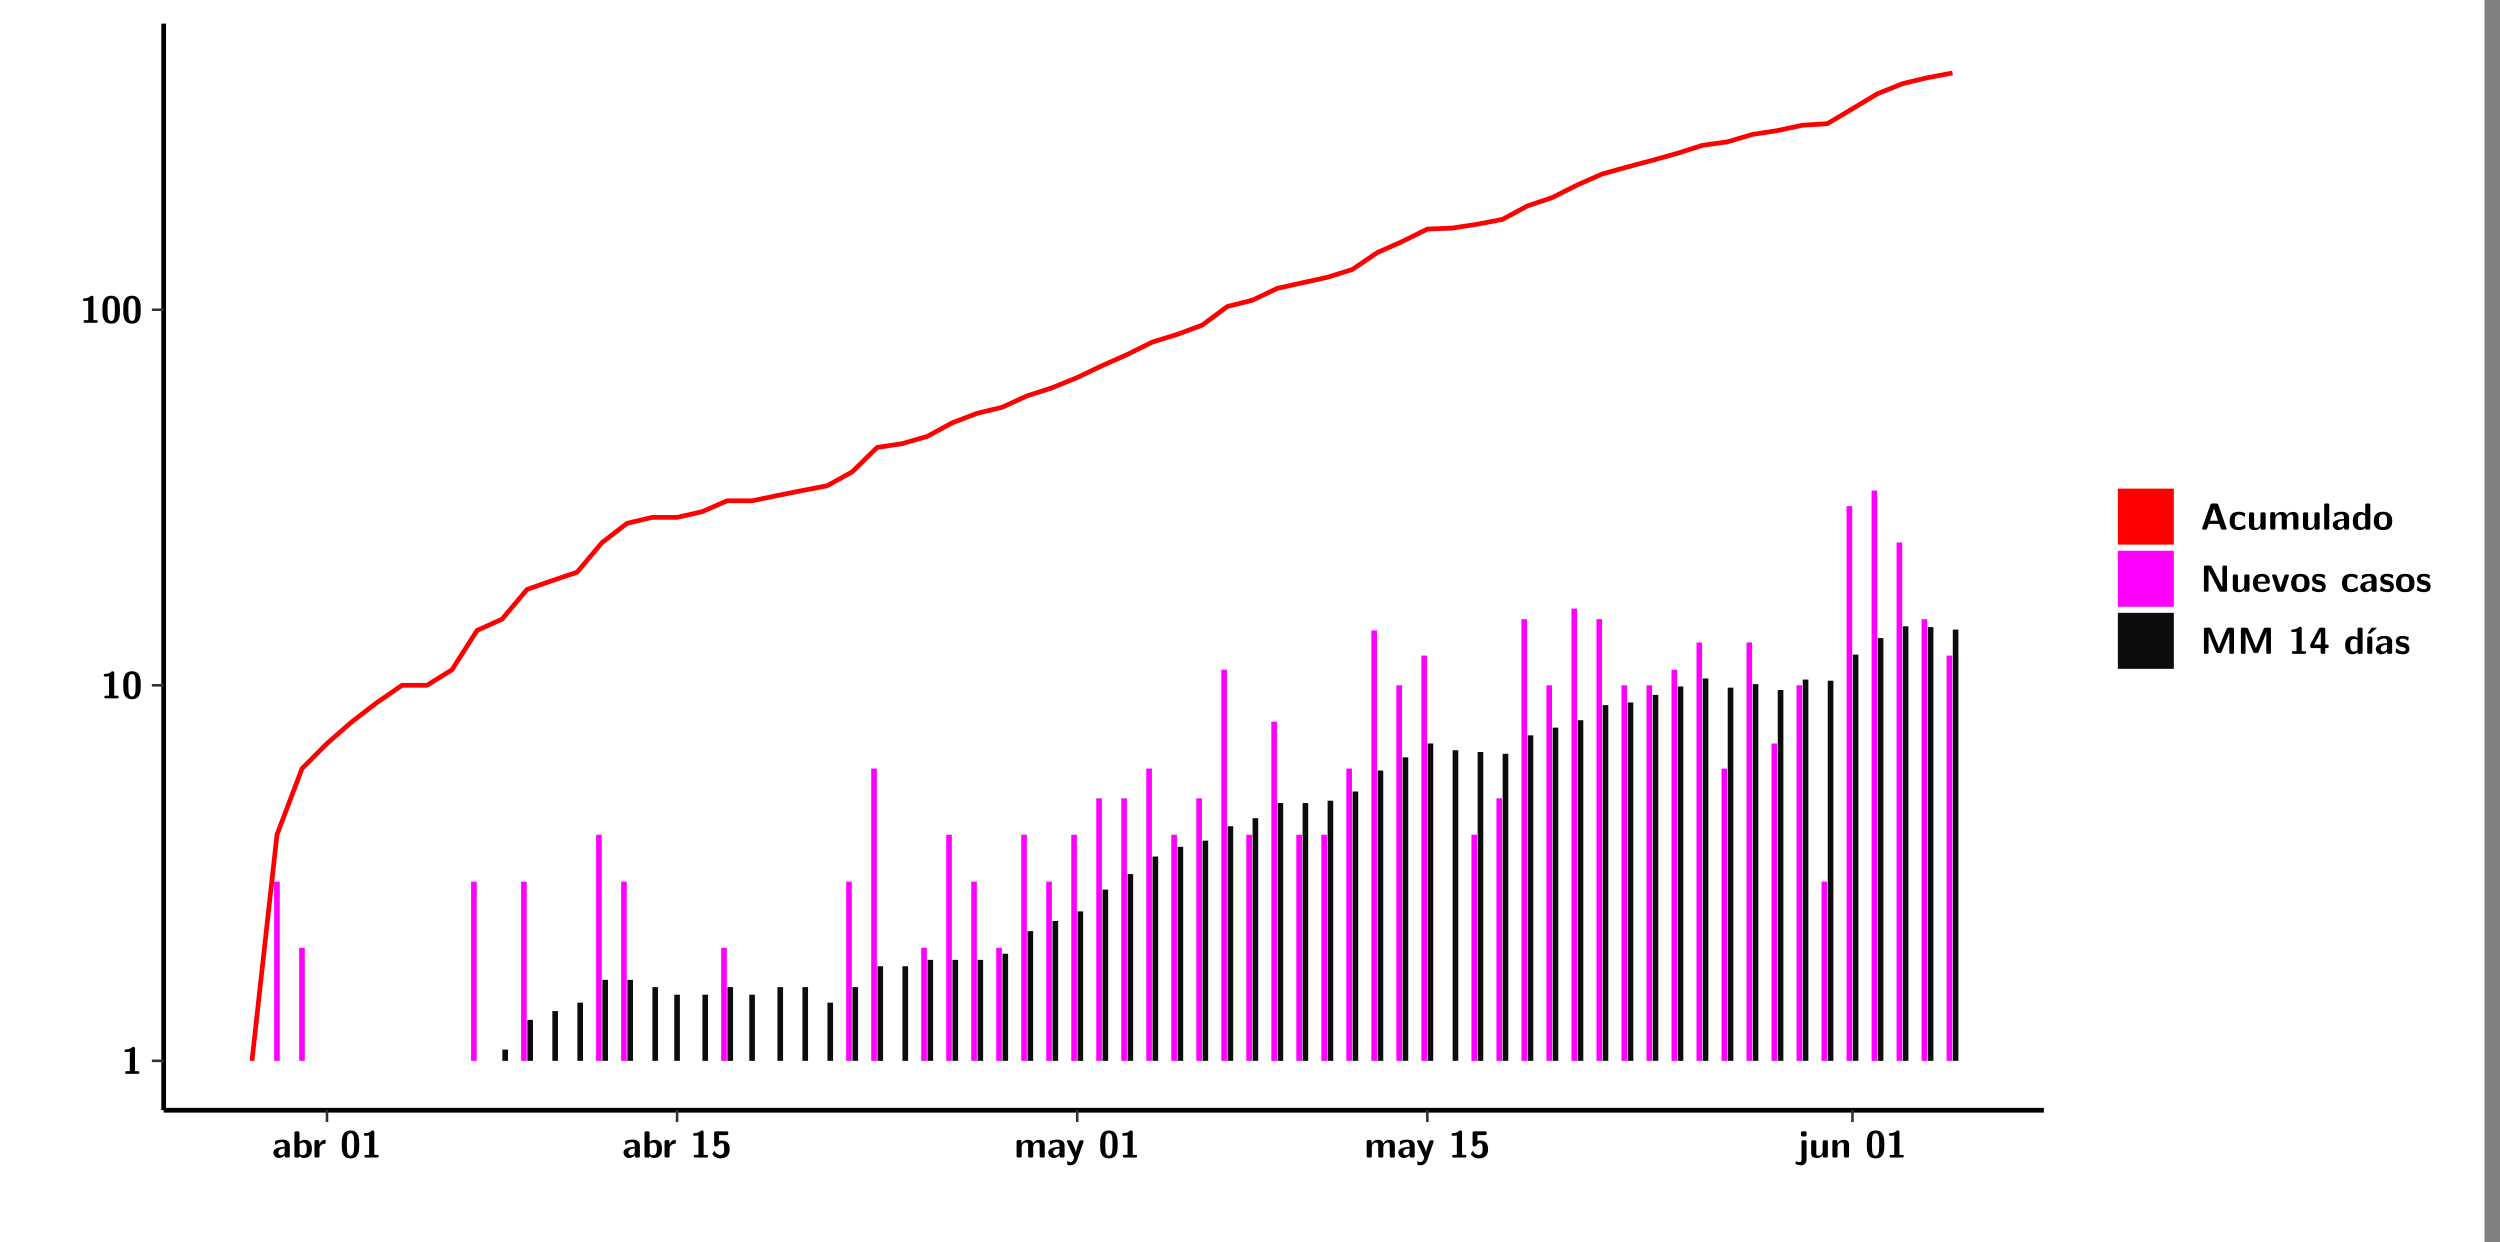 <?xml version="1.0" encoding="UTF-8"?>
<svg xmlns="http://www.w3.org/2000/svg" xmlns:xlink="http://www.w3.org/1999/xlink" width="579.653pt" height="288pt" viewBox="0 0 579.653 288" version="1.1">
<rect x="0" y="0" width="579.653" height="288" fill="#808080" stroke="none"/>
<defs>
<g>
<symbol overflow="visible" id="glyph0-0">
<path style="stroke:none;" d=""/>
</symbol>
<symbol overflow="visible" id="glyph0-1">
<path style="stroke:none;" d="M 3.109 -5.859 C 3.109 -6.016 3.109 -6.281 2.719 -6.281 C 2.547 -6.281 2.516 -6.266 2.406 -6.156 C 2.25 -6.016 1.922 -5.688 1.047 -5.672 C 0.891 -5.672 0.672 -5.609 0.672 -5.359 C 0.672 -5.047 0.969 -5.047 1.094 -5.047 C 1.344 -5.047 1.656 -5.078 1.906 -5.156 L 1.906 -0.625 L 1.234 -0.625 C 1.109 -0.625 0.812 -0.625 0.812 -0.312 C 0.812 0 1.109 0 1.234 0 L 3.719 0 C 3.828 0 4.141 0 4.141 -0.312 C 4.141 -0.625 3.828 -0.625 3.719 -0.625 L 3.109 -0.625 Z M 3.109 -5.859 "/>
</symbol>
<symbol overflow="visible" id="glyph0-2">
<path style="stroke:none;" d="M 4.438 -3 C 4.438 -4.203 4.438 -6.281 2.406 -6.281 C 0.375 -6.281 0.375 -4.219 0.375 -3 C 0.375 -1.812 0.375 0.188 2.406 0.188 C 4.438 0.188 4.438 -1.781 4.438 -3 Z M 2.406 -0.438 C 1.75 -0.438 1.656 -1.25 1.625 -1.484 C 1.562 -1.953 1.562 -2.766 1.562 -3.125 C 1.562 -3.641 1.562 -4.203 1.625 -4.641 C 1.641 -4.875 1.734 -5.641 2.406 -5.641 C 3.047 -5.641 3.156 -4.906 3.188 -4.734 C 3.25 -4.281 3.25 -3.594 3.25 -3.125 C 3.25 -2.625 3.25 -1.953 3.188 -1.469 C 3.156 -1.234 3.062 -0.438 2.406 -0.438 Z M 2.406 -0.438 "/>
</symbol>
<symbol overflow="visible" id="glyph0-3">
<path style="stroke:none;" d="M 4.062 -2.766 C 4.062 -4.156 2.734 -4.156 2.297 -4.156 C 1.891 -4.156 1.453 -4.125 0.859 -3.891 C 0.672 -3.797 0.625 -3.781 0.625 -3.688 C 0.625 -3.625 0.688 -3.109 0.688 -3.047 C 0.703 -2.984 0.75 -2.938 0.812 -2.938 C 0.844 -2.938 0.875 -2.969 0.906 -3 C 1.281 -3.391 1.719 -3.578 2.266 -3.578 C 2.734 -3.578 2.875 -3.297 2.875 -2.781 L 2.875 -2.469 C 2.562 -2.469 0.266 -2.453 0.266 -1.172 C 0.266 -0.547 0.766 0.094 1.531 0.094 C 1.828 0.094 2.484 0.016 2.906 -0.594 L 2.906 -0.422 C 2.906 -0.141 2.969 0 3.328 0 L 3.641 0 C 3.984 0 4.062 -0.109 4.062 -0.422 Z M 2.875 -1.344 C 2.875 -0.531 2.047 -0.531 2.016 -0.531 C 1.641 -0.531 1.406 -0.844 1.406 -1.188 C 1.406 -2.047 2.625 -2.109 2.875 -2.109 Z M 2.875 -1.344 "/>
</symbol>
<symbol overflow="visible" id="glyph0-4">
<path style="stroke:none;" d="M 1.703 -5.656 C 1.703 -5.938 1.641 -6.078 1.281 -6.078 L 0.953 -6.078 C 0.641 -6.078 0.531 -5.984 0.531 -5.656 L 0.531 -0.422 C 0.531 -0.109 0.625 0 0.953 0 L 1.312 0 C 1.453 0 1.719 0 1.734 -0.344 C 2.125 0.094 2.578 0.094 2.719 0.094 C 4.578 0.094 4.578 -1.594 4.578 -2.031 C 4.578 -2.453 4.578 -4.109 2.938 -4.109 C 2.219 -4.109 1.781 -3.703 1.703 -3.625 Z M 1.734 -3.172 C 1.844 -3.281 2.109 -3.484 2.5 -3.484 C 3.391 -3.484 3.391 -2.672 3.391 -2.016 C 3.391 -1.375 3.391 -0.531 2.406 -0.531 C 2.047 -0.531 1.828 -0.75 1.734 -0.875 Z M 1.734 -3.172 "/>
</symbol>
<symbol overflow="visible" id="glyph0-5">
<path style="stroke:none;" d="M 1.703 -2.016 C 1.703 -2.844 2.391 -3.188 2.938 -3.219 C 3.109 -3.234 3.125 -3.234 3.125 -3.469 L 3.125 -3.875 C 3.125 -4.047 3.125 -4.109 2.969 -4.109 C 2.719 -4.109 2.078 -4.031 1.672 -3.078 L 1.656 -3.078 L 1.656 -3.641 C 1.656 -3.922 1.594 -4.062 1.234 -4.062 L 0.953 -4.062 C 0.641 -4.062 0.531 -3.969 0.531 -3.641 L 0.531 -0.422 C 0.531 -0.109 0.625 0 0.953 0 L 1.281 0 C 1.609 0 1.703 -0.109 1.703 -0.422 Z M 1.703 -2.016 "/>
</symbol>
<symbol overflow="visible" id="glyph0-6">
<path style="stroke:none;" d="M 1.859 -5.203 L 3.578 -5.203 C 4 -5.203 4 -5.406 4 -5.641 C 4 -5.875 4 -6.078 3.578 -6.078 L 1.141 -6.078 C 0.875 -6.078 0.734 -6.031 0.734 -5.688 L 0.734 -3 C 0.734 -2.609 0.922 -2.594 1.172 -2.594 C 1.391 -2.594 1.469 -2.594 1.594 -2.812 C 1.812 -3.141 2.109 -3.328 2.469 -3.328 C 3.047 -3.328 3.047 -2.656 3.047 -1.969 C 3.047 -1.297 3.047 -0.625 2.125 -0.625 C 1.844 -0.625 1.25 -0.703 0.906 -1.406 C 0.875 -1.453 0.844 -1.5 0.781 -1.5 C 0.719 -1.5 0.703 -1.469 0.656 -1.391 C 0.531 -1.188 0.328 -0.891 0.328 -0.828 C 0.328 -0.75 0.891 0.188 2.141 0.188 C 3.562 0.188 4.328 -0.516 4.328 -1.938 C 4.328 -3.094 3.844 -3.953 2.5 -3.953 C 2.281 -3.953 2.078 -3.922 1.859 -3.844 Z M 1.859 -5.203 "/>
</symbol>
<symbol overflow="visible" id="glyph0-7">
<path style="stroke:none;" d="M 7.062 -2.844 C 7.062 -3.75 6.672 -4.109 5.781 -4.109 C 5.156 -4.109 4.688 -3.828 4.359 -3.25 C 4.219 -4.078 3.484 -4.109 3.109 -4.109 C 2.938 -4.109 2.578 -4.109 2.188 -3.828 C 1.906 -3.625 1.734 -3.344 1.672 -3.203 L 1.672 -3.641 C 1.672 -3.922 1.609 -4.062 1.25 -4.062 L 0.953 -4.062 C 0.625 -4.062 0.531 -3.969 0.531 -3.641 L 0.531 -0.422 C 0.531 -0.109 0.625 0 0.953 0 L 1.297 0 C 1.625 0 1.719 -0.109 1.719 -0.422 L 1.719 -2.359 C 1.719 -3.141 2.25 -3.484 2.688 -3.484 C 3.109 -3.484 3.203 -3.297 3.203 -2.828 L 3.203 -0.422 C 3.203 -0.109 3.297 0 3.625 0 L 3.969 0 C 4.297 0 4.391 -0.109 4.391 -0.422 L 4.391 -2.359 C 4.391 -3.141 4.922 -3.484 5.359 -3.484 C 5.781 -3.484 5.875 -3.297 5.875 -2.828 L 5.875 -0.422 C 5.875 -0.109 5.969 0 6.297 0 L 6.641 0 C 6.984 0 7.062 -0.109 7.062 -0.422 Z M 7.062 -2.844 "/>
</symbol>
<symbol overflow="visible" id="glyph0-8">
<path style="stroke:none;" d="M 4.109 -3.609 C 4.141 -3.719 4.141 -3.734 4.141 -3.781 C 4.141 -4.016 3.906 -4.016 3.797 -4.016 L 3.609 -4.016 C 3.469 -4.016 3.266 -4.016 3.141 -3.812 C 3.109 -3.766 2.406 -1.828 2.359 -1.25 L 2.344 -1.25 C 2.312 -1.672 1.953 -2.484 1.562 -3.328 C 1.328 -3.891 1.266 -4.016 0.828 -4.016 L 0.594 -4.016 C 0.469 -4.016 0.25 -4.016 0.25 -3.781 C 0.25 -3.75 0.281 -3.688 0.297 -3.641 L 1.953 0 C 1.891 0.188 1.859 0.281 1.828 0.375 C 1.734 0.656 1.578 1.047 1.109 1.047 C 0.812 1.047 0.609 0.922 0.516 0.875 C 0.469 0.844 0.453 0.828 0.422 0.828 C 0.391 0.828 0.312 0.859 0.312 0.969 C 0.312 1.031 0.375 1.641 0.391 1.672 C 0.469 1.781 0.953 1.797 1.094 1.797 C 2.172 1.797 2.609 0.766 2.672 0.547 Z M 4.109 -3.609 "/>
</symbol>
<symbol overflow="visible" id="glyph0-9">
<path style="stroke:none;" d="M 1.969 -5.672 C 1.969 -5.953 1.906 -6.094 1.547 -6.094 L 1.094 -6.094 C 0.766 -6.094 0.672 -5.984 0.672 -5.672 L 0.672 -5.312 C 0.672 -5.031 0.734 -4.891 1.094 -4.891 L 1.547 -4.891 C 1.875 -4.891 1.969 -5 1.969 -5.312 Z M 0.797 0.484 C 0.797 0.703 0.797 1.062 0.25 1.062 C 0.156 1.062 -0.094 1.031 -0.266 0.922 C -0.359 0.875 -0.375 0.875 -0.406 0.875 C -0.484 0.875 -0.5 0.922 -0.547 1.094 C -0.609 1.281 -0.625 1.359 -0.625 1.391 C -0.625 1.547 0.109 1.797 0.656 1.797 C 1.625 1.797 1.969 1.141 1.969 0.281 L 1.969 -3.594 C 1.969 -3.875 1.906 -4.016 1.547 -4.016 L 1.219 -4.016 C 0.891 -4.016 0.797 -3.906 0.797 -3.594 Z M 0.797 0.484 "/>
</symbol>
<symbol overflow="visible" id="glyph0-10">
<path style="stroke:none;" d="M 4.391 -3.594 C 4.391 -3.875 4.328 -4.016 3.969 -4.016 L 3.609 -4.016 C 3.281 -4.016 3.188 -3.906 3.188 -3.594 L 3.188 -1.516 C 3.188 -0.938 2.891 -0.438 2.266 -0.438 C 1.766 -0.438 1.719 -0.562 1.719 -1.031 L 1.719 -3.594 C 1.719 -3.875 1.656 -4.016 1.297 -4.016 L 0.953 -4.016 C 0.625 -4.016 0.531 -3.922 0.531 -3.594 L 0.531 -1.109 C 0.531 -0.172 1.031 0.094 1.953 0.094 C 2.188 0.094 2.812 0.094 3.219 -0.656 L 3.219 -0.422 C 3.219 -0.141 3.281 0 3.641 0 L 3.969 0 C 4.297 0 4.391 -0.109 4.391 -0.422 Z M 4.391 -3.594 "/>
</symbol>
<symbol overflow="visible" id="glyph0-11">
<path style="stroke:none;" d="M 4.391 -2.844 C 4.391 -3.75 4 -4.109 3.109 -4.109 C 2.188 -4.109 1.781 -3.438 1.672 -3.203 L 1.672 -3.641 C 1.672 -3.922 1.609 -4.062 1.25 -4.062 L 0.953 -4.062 C 0.625 -4.062 0.531 -3.969 0.531 -3.641 L 0.531 -0.422 C 0.531 -0.109 0.625 0 0.953 0 L 1.297 0 C 1.625 0 1.719 -0.109 1.719 -0.422 L 1.719 -2.359 C 1.719 -3.125 2.219 -3.484 2.688 -3.484 C 3.109 -3.484 3.188 -3.281 3.188 -2.828 L 3.188 -0.422 C 3.188 -0.141 3.25 0 3.609 0 L 3.969 0 C 4.297 0 4.391 -0.109 4.391 -0.422 Z M 4.391 -2.844 "/>
</symbol>
<symbol overflow="visible" id="glyph0-12">
<path style="stroke:none;" d="M 4.156 -5.703 C 4.031 -6.078 3.766 -6.078 3.594 -6.078 L 2.828 -6.078 C 2.641 -6.078 2.391 -6.078 2.266 -5.703 L 0.406 -0.406 C 0.375 -0.297 0.375 -0.281 0.375 -0.234 C 0.375 0 0.594 0 0.703 0 L 1.031 0 C 1.188 0 1.453 0 1.578 -0.344 L 1.922 -1.328 L 4.344 -1.328 L 4.641 -0.484 C 4.75 -0.172 4.812 0 5.234 0 L 5.703 0 C 5.828 0 6.047 0 6.047 -0.234 C 6.047 -0.281 6.047 -0.297 6 -0.406 Z M 2.812 -3.938 C 2.938 -4.328 3.062 -4.656 3.125 -4.969 L 3.141 -4.969 C 3.188 -4.766 3.188 -4.75 3.25 -4.547 L 4.078 -2.078 L 2.188 -2.078 Z M 2.812 -3.938 "/>
</symbol>
<symbol overflow="visible" id="glyph0-13">
<path style="stroke:none;" d="M 4 -0.438 C 4 -0.531 3.969 -0.938 3.953 -1.047 C 3.953 -1.078 3.938 -1.172 3.844 -1.172 C 3.812 -1.172 3.797 -1.172 3.703 -1.078 C 3.562 -0.953 3.141 -0.594 2.422 -0.594 C 1.516 -0.594 1.516 -1.469 1.516 -2.031 C 1.516 -2.75 1.562 -3.484 2.453 -3.484 C 3.031 -3.484 3.266 -3.344 3.578 -3.078 C 3.688 -2.984 3.703 -2.984 3.734 -2.984 C 3.828 -2.984 3.844 -3.062 3.844 -3.094 C 3.859 -3.172 3.953 -3.656 3.953 -3.703 C 3.953 -3.781 3.891 -3.812 3.75 -3.891 C 3.328 -4.078 3.062 -4.156 2.453 -4.156 C 1.141 -4.156 0.328 -3.547 0.328 -2.016 C 0.328 -0.562 1.078 0.094 2.406 0.094 C 2.641 0.094 3.172 0.094 3.75 -0.203 C 4 -0.344 4 -0.344 4 -0.438 Z M 4 -0.438 "/>
</symbol>
<symbol overflow="visible" id="glyph0-14">
<path style="stroke:none;" d="M 1.703 -5.656 C 1.703 -5.938 1.641 -6.078 1.281 -6.078 L 0.953 -6.078 C 0.641 -6.078 0.531 -5.984 0.531 -5.656 L 0.531 -0.422 C 0.531 -0.109 0.625 0 0.953 0 L 1.281 0 C 1.609 0 1.703 -0.109 1.703 -0.422 Z M 1.703 -5.656 "/>
</symbol>
<symbol overflow="visible" id="glyph0-15">
<path style="stroke:none;" d="M 4.375 -5.656 C 4.375 -5.938 4.312 -6.078 3.953 -6.078 L 3.625 -6.078 C 3.297 -6.078 3.203 -5.969 3.203 -5.656 L 3.203 -3.672 C 2.812 -4.047 2.375 -4.109 2.109 -4.109 C 0.328 -4.109 0.328 -2.422 0.328 -2 C 0.328 -1.594 0.328 0.094 2.062 0.094 C 2.422 0.094 2.812 -0.016 3.188 -0.406 C 3.188 -0.094 3.297 0 3.609 0 L 3.953 0 C 4.281 0 4.375 -0.109 4.375 -0.422 Z M 3.188 -1.094 C 3.188 -0.953 3.188 -0.875 2.922 -0.688 C 2.703 -0.547 2.5 -0.531 2.406 -0.531 C 1.516 -0.531 1.516 -1.344 1.516 -2 C 1.516 -2.656 1.516 -3.484 2.5 -3.484 C 2.75 -3.484 2.984 -3.391 3.188 -3.203 Z M 3.188 -1.094 "/>
</symbol>
<symbol overflow="visible" id="glyph0-16">
<path style="stroke:none;" d="M 4.547 -1.969 C 4.547 -3.406 3.844 -4.156 2.406 -4.156 C 0.953 -4.156 0.266 -3.391 0.266 -1.969 C 0.266 -0.547 1.031 0.094 2.406 0.094 C 3.781 0.094 4.547 -0.531 4.547 -1.969 Z M 2.406 -0.594 C 1.469 -0.594 1.469 -1.375 1.469 -2.078 C 1.469 -2.75 1.469 -3.531 2.406 -3.531 C 3.344 -3.531 3.344 -2.766 3.344 -2.078 C 3.344 -1.391 3.344 -0.594 2.406 -0.594 Z M 2.406 -0.594 "/>
</symbol>
<symbol overflow="visible" id="glyph0-17">
<path style="stroke:none;" d="M 2.656 -5.734 C 2.469 -6.078 2.203 -6.078 2.031 -6.078 L 1.219 -6.078 C 0.906 -6.078 0.797 -5.984 0.797 -5.656 L 0.797 -0.422 C 0.797 -0.109 0.891 0 1.219 0 L 1.453 0 C 1.781 0 1.875 -0.109 1.875 -0.422 L 1.875 -5.016 L 1.891 -5.016 L 4.297 -0.344 C 4.484 0 4.75 0 4.922 0 L 5.734 0 C 6.062 0 6.156 -0.109 6.156 -0.422 L 6.156 -5.656 C 6.156 -5.938 6.094 -6.078 5.734 -6.078 L 5.5 -6.078 C 5.156 -6.078 5.078 -5.969 5.078 -5.656 L 5.078 -1.062 L 5.062 -1.062 Z M 2.656 -5.734 "/>
</symbol>
<symbol overflow="visible" id="glyph0-18">
<path style="stroke:none;" d="M 3.781 -1.875 C 3.984 -1.875 4.203 -1.891 4.203 -2.281 C 4.203 -3.406 3.672 -4.156 2.359 -4.156 C 0.969 -4.156 0.266 -3.375 0.266 -2.047 C 0.266 -0.609 1.109 0.094 2.484 0.094 C 2.812 0.094 3.312 0.047 3.891 -0.234 C 4.078 -0.328 4.141 -0.359 4.141 -0.469 C 4.141 -0.531 4.125 -0.781 4.109 -0.844 C 4.078 -1.125 4.062 -1.125 3.984 -1.125 C 3.953 -1.125 3.938 -1.125 3.844 -1.047 C 3.328 -0.594 2.797 -0.531 2.516 -0.531 C 1.531 -0.531 1.422 -1.312 1.391 -1.875 Z M 1.406 -2.344 C 1.422 -2.875 1.609 -3.531 2.359 -3.531 C 3.062 -3.531 3.203 -3.031 3.219 -2.344 Z M 1.406 -2.344 "/>
</symbol>
<symbol overflow="visible" id="glyph0-19">
<path style="stroke:none;" d="M 4.109 -3.609 C 4.141 -3.719 4.141 -3.75 4.141 -3.766 C 4.141 -4.016 3.922 -4.016 3.797 -4.016 L 3.609 -4.016 C 3.25 -4.016 3.141 -3.891 3.062 -3.641 L 2.203 -0.984 L 1.328 -3.641 C 1.266 -3.828 1.203 -4.016 0.781 -4.016 L 0.578 -4.016 C 0.453 -4.016 0.234 -4.016 0.234 -3.766 C 0.234 -3.75 0.234 -3.719 0.266 -3.609 L 1.312 -0.375 C 1.438 0 1.703 0 1.859 0 L 2.5 0 C 2.672 0 2.938 0 3.062 -0.375 Z M 4.109 -3.609 "/>
</symbol>
<symbol overflow="visible" id="glyph0-20">
<path style="stroke:none;" d="M 3.469 -1.234 C 3.469 -1.734 3.203 -2.031 3.047 -2.172 C 2.703 -2.484 2.391 -2.547 2.031 -2.609 C 1.547 -2.703 1.188 -2.766 1.188 -3.109 C 1.188 -3.469 1.484 -3.547 1.828 -3.547 C 2.406 -3.547 2.719 -3.328 2.953 -3.125 C 3.047 -3.047 3.062 -3.047 3.094 -3.047 C 3.188 -3.047 3.203 -3.125 3.203 -3.156 C 3.219 -3.219 3.312 -3.719 3.312 -3.766 C 3.312 -3.906 2.844 -4.031 2.75 -4.062 C 2.406 -4.156 2.125 -4.156 1.891 -4.156 C 1.5 -4.156 0.328 -4.156 0.328 -2.906 C 0.328 -2.484 0.516 -2.219 0.75 -2 C 1.062 -1.734 1.406 -1.672 1.906 -1.562 C 2.156 -1.531 2.609 -1.453 2.609 -1.062 C 2.609 -0.656 2.266 -0.594 1.922 -0.594 C 1.531 -0.594 1.047 -0.703 0.625 -1.188 C 0.594 -1.234 0.562 -1.266 0.516 -1.266 C 0.422 -1.266 0.406 -1.188 0.391 -1.125 C 0.375 -1.016 0.266 -0.516 0.266 -0.422 C 0.266 -0.266 0.922 -0.062 0.922 -0.047 C 1.406 0.094 1.766 0.094 1.922 0.094 C 2.359 0.094 3.469 0.062 3.469 -1.234 Z M 3.469 -1.234 "/>
</symbol>
<symbol overflow="visible" id="glyph0-21">
<path style="stroke:none;" d="M 4.859 -2.859 C 4.688 -2.422 4.359 -1.609 4.281 -1.312 C 4.203 -1.625 3.844 -2.484 3.656 -2.953 L 2.531 -5.719 C 2.391 -6.078 2.109 -6.078 1.953 -6.078 L 1.219 -6.078 C 0.906 -6.078 0.797 -5.984 0.797 -5.656 L 0.797 -0.422 C 0.797 -0.109 0.891 0 1.219 0 L 1.453 0 C 1.781 0 1.875 -0.109 1.875 -0.422 L 1.875 -4.953 L 1.891 -4.953 C 1.984 -4.562 2.375 -3.578 2.578 -3.062 L 3.609 -0.562 C 3.766 -0.188 3.969 -0.188 4.266 -0.188 C 4.562 -0.188 4.781 -0.188 4.938 -0.562 L 6.062 -3.328 C 6.141 -3.531 6.625 -4.719 6.672 -4.953 L 6.688 -4.953 L 6.688 -0.422 C 6.688 -0.141 6.75 0 7.109 0 L 7.344 0 C 7.672 0 7.766 -0.109 7.766 -0.422 L 7.766 -5.656 C 7.766 -5.938 7.703 -6.078 7.344 -6.078 L 6.609 -6.078 C 6.391 -6.078 6.172 -6.062 6.016 -5.703 Z M 4.859 -2.859 "/>
</symbol>
<symbol overflow="visible" id="glyph0-22">
<path style="stroke:none;" d="M 0.344 -2.297 C 0.266 -2.172 0.266 -2.141 0.266 -1.984 L 0.266 -1.766 C 0.266 -1.484 0.328 -1.344 0.688 -1.344 L 2.672 -1.344 L 2.672 -0.422 C 2.672 -0.141 2.719 0 3.078 0 L 3.328 0 C 3.656 0 3.75 -0.109 3.75 -0.422 L 3.75 -1.344 L 4.125 -1.344 C 4.391 -1.344 4.547 -1.406 4.547 -1.75 C 4.547 -2.078 4.422 -2.172 4.125 -2.172 L 3.75 -2.172 L 3.75 -5.656 C 3.75 -5.984 3.656 -6.078 3.328 -6.078 L 2.688 -6.078 C 2.531 -6.078 2.391 -6.078 2.281 -5.875 Z M 1.188 -2.172 C 2.578 -4.75 2.672 -5.016 2.703 -5.156 L 2.719 -5.156 L 2.719 -2.172 Z M 1.188 -2.172 "/>
</symbol>
<symbol overflow="visible" id="glyph0-23">
<path style="stroke:none;" d="M 3.906 -5.844 C 3.953 -5.875 4 -5.922 4 -5.969 C 4 -6.078 3.906 -6.078 3.766 -6.078 L 3.047 -6.078 C 2.875 -6.078 2.859 -6.078 2.781 -5.984 L 2.031 -4.953 C 1.953 -4.859 1.953 -4.844 1.953 -4.828 C 1.953 -4.703 2.047 -4.703 2.188 -4.703 L 2.516 -4.703 Z M 3.906 -5.844 "/>
</symbol>
<symbol overflow="visible" id="glyph0-24">
<path style="stroke:none;" d="M 1.703 -3.594 C 1.703 -3.875 1.641 -4.016 1.281 -4.016 L 0.953 -4.016 C 0.641 -4.016 0.531 -3.922 0.531 -3.594 L 0.531 -0.422 C 0.531 -0.109 0.625 0 0.953 0 L 1.281 0 C 1.609 0 1.703 -0.109 1.703 -0.422 Z M 1.703 -3.594 "/>
</symbol>
</g>
<clipPath id="clip1">
  <path d="M 0 0 L 576.008 0 L 576.008 288 L 0 288 Z M 0 0 "/>
</clipPath>
<clipPath id="clip2">
  <path d="M 37.949 5.477 L 473.898 5.477 L 473.898 257.414 L 37.949 257.414 Z M 37.949 5.477 "/>
</clipPath>
</defs>
<g id="surface1">
<g clip-path="url(#clip1)" clip-rule="nonzero">
<path style="fill-rule:nonzero;fill:rgb(100%,100%,100%);fill-opacity:1;stroke-width:0.598;stroke-linecap:round;stroke-linejoin:round;stroke:rgb(100%,100%,100%);stroke-opacity:1;stroke-miterlimit:10;" d="M 0 0 L 0 288.004 L 576.008 288.004 L 576.008 0 Z M 0 0 " transform="matrix(1,0,0,-1,0,288)"/>
</g>
<g clip-path="url(#clip2)" clip-rule="nonzero">
<path style=" stroke:none;fill-rule:nonzero;fill:rgb(100%,100%,100%);fill-opacity:1;" d="M 37.949 257.414 L 37.949 5.477 L 473.898 5.477 L 473.898 257.414 Z M 37.949 257.414 "/>
</g>
<path style=" stroke:none;fill-rule:nonzero;fill:rgb(100%,0%,100%);fill-opacity:1;" d="M 63.562 245.969 L 63.562 204.422 L 64.867 204.422 L 64.867 245.969 Z M 63.562 245.969 "/>
<path style=" stroke:none;fill-rule:nonzero;fill:rgb(100%,0%,100%);fill-opacity:1;" d="M 69.359 245.969 L 69.359 219.754 L 70.664 219.754 L 70.664 245.969 Z M 69.359 245.969 "/>
<path style=" stroke:none;fill-rule:nonzero;fill:rgb(100%,0%,100%);fill-opacity:1;" d="M 109.223 245.969 L 109.223 204.422 L 110.527 204.422 L 110.527 245.969 Z M 109.223 245.969 "/>
<path style=" stroke:none;fill-rule:nonzero;fill:rgb(4.999%,4.999%,4.999%);fill-opacity:1;" d="M 116.477 245.969 L 116.477 243.355 L 117.781 243.355 L 117.781 245.969 Z M 116.477 245.969 "/>
<path style=" stroke:none;fill-rule:nonzero;fill:rgb(100%,0%,100%);fill-opacity:1;" d="M 120.82 245.969 L 120.82 204.422 L 122.125 204.422 L 122.125 245.969 Z M 120.82 245.969 "/>
<path style=" stroke:none;fill-rule:nonzero;fill:rgb(4.999%,4.999%,4.999%);fill-opacity:1;" d="M 122.273 245.969 L 122.273 236.461 L 123.578 236.461 L 123.578 245.969 Z M 122.273 245.969 "/>
<path style=" stroke:none;fill-rule:nonzero;fill:rgb(4.999%,4.999%,4.999%);fill-opacity:1;" d="M 128.07 245.969 L 128.07 234.422 L 129.375 234.422 L 129.375 245.969 Z M 128.07 245.969 "/>
<path style=" stroke:none;fill-rule:nonzero;fill:rgb(4.999%,4.999%,4.999%);fill-opacity:1;" d="M 133.871 245.969 L 133.871 232.477 L 135.176 232.477 L 135.176 245.969 Z M 133.871 245.969 "/>
<path style=" stroke:none;fill-rule:nonzero;fill:rgb(100%,0%,100%);fill-opacity:1;" d="M 138.215 245.969 L 138.215 193.543 L 139.52 193.543 L 139.52 245.969 Z M 138.215 245.969 "/>
<path style=" stroke:none;fill-rule:nonzero;fill:rgb(4.999%,4.999%,4.999%);fill-opacity:1;" d="M 139.668 245.969 L 139.668 227.188 L 140.973 227.188 L 140.973 245.969 Z M 139.668 245.969 "/>
<path style=" stroke:none;fill-rule:nonzero;fill:rgb(100%,0%,100%);fill-opacity:1;" d="M 144.012 245.969 L 144.012 204.422 L 145.316 204.422 L 145.316 245.969 Z M 144.012 245.969 "/>
<path style=" stroke:none;fill-rule:nonzero;fill:rgb(4.999%,4.999%,4.999%);fill-opacity:1;" d="M 145.465 245.969 L 145.465 227.188 L 146.773 227.188 L 146.773 245.969 Z M 145.465 245.969 "/>
<path style=" stroke:none;fill-rule:nonzero;fill:rgb(4.999%,4.999%,4.999%);fill-opacity:1;" d="M 151.266 245.969 L 151.266 228.871 L 152.57 228.871 L 152.57 245.969 Z M 151.266 245.969 "/>
<path style=" stroke:none;fill-rule:nonzero;fill:rgb(4.999%,4.999%,4.999%);fill-opacity:1;" d="M 156.336 245.969 L 156.336 230.633 L 157.641 230.633 L 157.641 245.969 Z M 156.336 245.969 "/>
<path style=" stroke:none;fill-rule:nonzero;fill:rgb(4.999%,4.999%,4.999%);fill-opacity:1;" d="M 162.863 245.969 L 162.863 230.633 L 164.168 230.633 L 164.168 245.969 Z M 162.863 245.969 "/>
<path style=" stroke:none;fill-rule:nonzero;fill:rgb(100%,0%,100%);fill-opacity:1;" d="M 167.207 245.969 L 167.207 219.754 L 168.512 219.754 L 168.512 245.969 Z M 167.207 245.969 "/>
<path style=" stroke:none;fill-rule:nonzero;fill:rgb(4.999%,4.999%,4.999%);fill-opacity:1;" d="M 168.66 245.969 L 168.66 228.871 L 169.965 228.871 L 169.965 245.969 Z M 168.66 245.969 "/>
<path style=" stroke:none;fill-rule:nonzero;fill:rgb(4.999%,4.999%,4.999%);fill-opacity:1;" d="M 173.73 245.969 L 173.73 230.633 L 175.035 230.633 L 175.035 245.969 Z M 173.73 245.969 "/>
<path style=" stroke:none;fill-rule:nonzero;fill:rgb(4.999%,4.999%,4.999%);fill-opacity:1;" d="M 180.258 245.969 L 180.258 228.871 L 181.562 228.871 L 181.562 245.969 Z M 180.258 245.969 "/>
<path style=" stroke:none;fill-rule:nonzero;fill:rgb(4.999%,4.999%,4.999%);fill-opacity:1;" d="M 186.055 245.969 L 186.055 228.871 L 187.359 228.871 L 187.359 245.969 Z M 186.055 245.969 "/>
<path style=" stroke:none;fill-rule:nonzero;fill:rgb(4.999%,4.999%,4.999%);fill-opacity:1;" d="M 191.852 245.969 L 191.852 232.477 L 193.156 232.477 L 193.156 245.969 Z M 191.852 245.969 "/>
<path style=" stroke:none;fill-rule:nonzero;fill:rgb(100%,0%,100%);fill-opacity:1;" d="M 196.195 245.969 L 196.195 204.422 L 197.5 204.422 L 197.5 245.969 Z M 196.195 245.969 "/>
<path style=" stroke:none;fill-rule:nonzero;fill:rgb(4.999%,4.999%,4.999%);fill-opacity:1;" d="M 197.652 245.969 L 197.652 228.871 L 198.957 228.871 L 198.957 245.969 Z M 197.652 245.969 "/>
<path style=" stroke:none;fill-rule:nonzero;fill:rgb(100%,0%,100%);fill-opacity:1;" d="M 201.996 245.969 L 201.996 178.211 L 203.301 178.211 L 203.301 245.969 Z M 201.996 245.969 "/>
<path style=" stroke:none;fill-rule:nonzero;fill:rgb(4.999%,4.999%,4.999%);fill-opacity:1;" d="M 203.449 245.969 L 203.449 224.039 L 204.754 224.039 L 204.754 245.969 Z M 203.449 245.969 "/>
<path style=" stroke:none;fill-rule:nonzero;fill:rgb(4.999%,4.999%,4.999%);fill-opacity:1;" d="M 209.246 245.969 L 209.246 224.039 L 210.555 224.039 L 210.555 245.969 Z M 209.246 245.969 "/>
<path style=" stroke:none;fill-rule:nonzero;fill:rgb(100%,0%,100%);fill-opacity:1;" d="M 213.59 245.969 L 213.59 219.754 L 214.898 219.754 L 214.898 245.969 Z M 213.59 245.969 "/>
<path style=" stroke:none;fill-rule:nonzero;fill:rgb(4.999%,4.999%,4.999%);fill-opacity:1;" d="M 215.047 245.969 L 215.047 222.555 L 216.352 222.555 L 216.352 245.969 Z M 215.047 245.969 "/>
<path style=" stroke:none;fill-rule:nonzero;fill:rgb(100%,0%,100%);fill-opacity:1;" d="M 219.391 245.969 L 219.391 193.543 L 220.695 193.543 L 220.695 245.969 Z M 219.391 245.969 "/>
<path style=" stroke:none;fill-rule:nonzero;fill:rgb(4.999%,4.999%,4.999%);fill-opacity:1;" d="M 220.844 245.969 L 220.844 222.555 L 222.148 222.555 L 222.148 245.969 Z M 220.844 245.969 "/>
<path style=" stroke:none;fill-rule:nonzero;fill:rgb(100%,0%,100%);fill-opacity:1;" d="M 225.188 245.969 L 225.188 204.422 L 226.492 204.422 L 226.492 245.969 Z M 225.188 245.969 "/>
<path style=" stroke:none;fill-rule:nonzero;fill:rgb(4.999%,4.999%,4.999%);fill-opacity:1;" d="M 226.645 245.969 L 226.645 222.555 L 227.949 222.555 L 227.949 245.969 Z M 226.645 245.969 "/>
<path style=" stroke:none;fill-rule:nonzero;fill:rgb(100%,0%,100%);fill-opacity:1;" d="M 230.988 245.969 L 230.988 219.754 L 232.293 219.754 L 232.293 245.969 Z M 230.988 245.969 "/>
<path style=" stroke:none;fill-rule:nonzero;fill:rgb(4.999%,4.999%,4.999%);fill-opacity:1;" d="M 232.441 245.969 L 232.441 221.129 L 233.746 221.129 L 233.746 245.969 Z M 232.441 245.969 "/>
<path style=" stroke:none;fill-rule:nonzero;fill:rgb(100%,0%,100%);fill-opacity:1;" d="M 236.785 245.969 L 236.785 193.543 L 238.09 193.543 L 238.09 245.969 Z M 236.785 245.969 "/>
<path style=" stroke:none;fill-rule:nonzero;fill:rgb(4.999%,4.999%,4.999%);fill-opacity:1;" d="M 238.238 245.969 L 238.238 215.898 L 239.543 215.898 L 239.543 245.969 Z M 238.238 245.969 "/>
<path style=" stroke:none;fill-rule:nonzero;fill:rgb(100%,0%,100%);fill-opacity:1;" d="M 242.582 245.969 L 242.582 204.422 L 243.887 204.422 L 243.887 245.969 Z M 242.582 245.969 "/>
<path style=" stroke:none;fill-rule:nonzero;fill:rgb(4.999%,4.999%,4.999%);fill-opacity:1;" d="M 244.039 245.969 L 244.039 213.539 L 245.344 213.539 L 245.344 245.969 Z M 244.039 245.969 "/>
<path style=" stroke:none;fill-rule:nonzero;fill:rgb(100%,0%,100%);fill-opacity:1;" d="M 248.383 245.969 L 248.383 193.543 L 249.688 193.543 L 249.688 245.969 Z M 248.383 245.969 "/>
<path style=" stroke:none;fill-rule:nonzero;fill:rgb(4.999%,4.999%,4.999%);fill-opacity:1;" d="M 249.836 245.969 L 249.836 211.316 L 251.141 211.316 L 251.141 245.969 Z M 249.836 245.969 "/>
<path style=" stroke:none;fill-rule:nonzero;fill:rgb(100%,0%,100%);fill-opacity:1;" d="M 254.18 245.969 L 254.18 185.105 L 255.484 185.105 L 255.484 245.969 Z M 254.18 245.969 "/>
<path style=" stroke:none;fill-rule:nonzero;fill:rgb(4.999%,4.999%,4.999%);fill-opacity:1;" d="M 255.633 245.969 L 255.633 206.266 L 256.941 206.266 L 256.941 245.969 Z M 255.633 245.969 "/>
<path style=" stroke:none;fill-rule:nonzero;fill:rgb(100%,0%,100%);fill-opacity:1;" d="M 259.977 245.969 L 259.977 185.105 L 261.285 185.105 L 261.285 245.969 Z M 259.977 245.969 "/>
<path style=" stroke:none;fill-rule:nonzero;fill:rgb(4.999%,4.999%,4.999%);fill-opacity:1;" d="M 261.434 245.969 L 261.434 202.66 L 262.738 202.66 L 262.738 245.969 Z M 261.434 245.969 "/>
<path style=" stroke:none;fill-rule:nonzero;fill:rgb(100%,0%,100%);fill-opacity:1;" d="M 265.777 245.969 L 265.777 178.211 L 267.082 178.211 L 267.082 245.969 Z M 265.777 245.969 "/>
<path style=" stroke:none;fill-rule:nonzero;fill:rgb(4.999%,4.999%,4.999%);fill-opacity:1;" d="M 267.23 245.969 L 267.23 198.594 L 268.535 198.594 L 268.535 245.969 Z M 267.23 245.969 "/>
<path style=" stroke:none;fill-rule:nonzero;fill:rgb(100%,0%,100%);fill-opacity:1;" d="M 271.574 245.969 L 271.574 193.543 L 272.879 193.543 L 272.879 245.969 Z M 271.574 245.969 "/>
<path style=" stroke:none;fill-rule:nonzero;fill:rgb(4.999%,4.999%,4.999%);fill-opacity:1;" d="M 273.031 245.969 L 273.031 196.344 L 274.336 196.344 L 274.336 245.969 Z M 273.031 245.969 "/>
<path style=" stroke:none;fill-rule:nonzero;fill:rgb(100%,0%,100%);fill-opacity:1;" d="M 277.375 245.969 L 277.375 185.105 L 278.68 185.105 L 278.68 245.969 Z M 277.375 245.969 "/>
<path style=" stroke:none;fill-rule:nonzero;fill:rgb(4.999%,4.999%,4.999%);fill-opacity:1;" d="M 278.828 245.969 L 278.828 194.918 L 280.133 194.918 L 280.133 245.969 Z M 278.828 245.969 "/>
<path style=" stroke:none;fill-rule:nonzero;fill:rgb(100%,0%,100%);fill-opacity:1;" d="M 283.172 245.969 L 283.172 155.285 L 284.477 155.285 L 284.477 245.969 Z M 283.172 245.969 "/>
<path style=" stroke:none;fill-rule:nonzero;fill:rgb(4.999%,4.999%,4.999%);fill-opacity:1;" d="M 284.625 245.969 L 284.625 191.57 L 285.93 191.57 L 285.93 245.969 Z M 284.625 245.969 "/>
<path style=" stroke:none;fill-rule:nonzero;fill:rgb(100%,0%,100%);fill-opacity:1;" d="M 288.969 245.969 L 288.969 193.543 L 290.273 193.543 L 290.273 245.969 Z M 288.969 245.969 "/>
<path style=" stroke:none;fill-rule:nonzero;fill:rgb(4.999%,4.999%,4.999%);fill-opacity:1;" d="M 290.426 245.969 L 290.426 189.699 L 291.73 189.699 L 291.73 245.969 Z M 290.426 245.969 "/>
<path style=" stroke:none;fill-rule:nonzero;fill:rgb(100%,0%,100%);fill-opacity:1;" d="M 294.77 245.969 L 294.77 167.332 L 296.074 167.332 L 296.074 245.969 Z M 294.77 245.969 "/>
<path style=" stroke:none;fill-rule:nonzero;fill:rgb(4.999%,4.999%,4.999%);fill-opacity:1;" d="M 296.223 245.969 L 296.223 186.199 L 297.527 186.199 L 297.527 245.969 Z M 296.223 245.969 "/>
<path style=" stroke:none;fill-rule:nonzero;fill:rgb(100%,0%,100%);fill-opacity:1;" d="M 300.566 245.969 L 300.566 193.543 L 301.871 193.543 L 301.871 245.969 Z M 300.566 245.969 "/>
<path style=" stroke:none;fill-rule:nonzero;fill:rgb(4.999%,4.999%,4.999%);fill-opacity:1;" d="M 302.02 245.969 L 302.02 186.199 L 303.328 186.199 L 303.328 245.969 Z M 302.02 245.969 "/>
<path style=" stroke:none;fill-rule:nonzero;fill:rgb(100%,0%,100%);fill-opacity:1;" d="M 306.363 245.969 L 306.363 193.543 L 307.672 193.543 L 307.672 245.969 Z M 306.363 245.969 "/>
<path style=" stroke:none;fill-rule:nonzero;fill:rgb(4.999%,4.999%,4.999%);fill-opacity:1;" d="M 307.82 245.969 L 307.82 185.652 L 309.125 185.652 L 309.125 245.969 Z M 307.82 245.969 "/>
<path style=" stroke:none;fill-rule:nonzero;fill:rgb(100%,0%,100%);fill-opacity:1;" d="M 312.164 245.969 L 312.164 178.211 L 313.469 178.211 L 313.469 245.969 Z M 312.164 245.969 "/>
<path style=" stroke:none;fill-rule:nonzero;fill:rgb(4.999%,4.999%,4.999%);fill-opacity:1;" d="M 313.617 245.969 L 313.617 183.52 L 314.922 183.52 L 314.922 245.969 Z M 313.617 245.969 "/>
<path style=" stroke:none;fill-rule:nonzero;fill:rgb(100%,0%,100%);fill-opacity:1;" d="M 317.961 245.969 L 317.961 146.172 L 319.266 146.172 L 319.266 245.969 Z M 317.961 245.969 "/>
<path style=" stroke:none;fill-rule:nonzero;fill:rgb(4.999%,4.999%,4.999%);fill-opacity:1;" d="M 319.418 245.969 L 319.418 178.66 L 320.723 178.66 L 320.723 245.969 Z M 319.418 245.969 "/>
<path style=" stroke:none;fill-rule:nonzero;fill:rgb(100%,0%,100%);fill-opacity:1;" d="M 323.762 245.969 L 323.762 158.891 L 325.066 158.891 L 325.066 245.969 Z M 323.762 245.969 "/>
<path style=" stroke:none;fill-rule:nonzero;fill:rgb(4.999%,4.999%,4.999%);fill-opacity:1;" d="M 325.215 245.969 L 325.215 175.602 L 326.52 175.602 L 326.52 245.969 Z M 325.215 245.969 "/>
<path style=" stroke:none;fill-rule:nonzero;fill:rgb(100%,0%,100%);fill-opacity:1;" d="M 329.559 245.969 L 329.559 152 L 330.863 152 L 330.863 245.969 Z M 329.559 245.969 "/>
<path style=" stroke:none;fill-rule:nonzero;fill:rgb(4.999%,4.999%,4.999%);fill-opacity:1;" d="M 331.012 245.969 L 331.012 172.383 L 332.316 172.383 L 332.316 245.969 Z M 331.012 245.969 "/>
<path style=" stroke:none;fill-rule:nonzero;fill:rgb(4.999%,4.999%,4.999%);fill-opacity:1;" d="M 336.812 245.969 L 336.812 173.957 L 338.117 173.957 L 338.117 245.969 Z M 336.812 245.969 "/>
<path style=" stroke:none;fill-rule:nonzero;fill:rgb(100%,0%,100%);fill-opacity:1;" d="M 341.164 245.969 L 341.164 193.543 L 342.461 193.543 L 342.461 245.969 Z M 341.164 245.969 "/>
<path style=" stroke:none;fill-rule:nonzero;fill:rgb(4.999%,4.999%,4.999%);fill-opacity:1;" d="M 342.609 245.969 L 342.609 174.363 L 343.914 174.363 L 343.914 245.969 Z M 342.609 245.969 "/>
<path style=" stroke:none;fill-rule:nonzero;fill:rgb(100%,0%,100%);fill-opacity:1;" d="M 346.965 245.969 L 346.965 185.105 L 348.258 185.105 L 348.258 245.969 Z M 346.965 245.969 "/>
<path style=" stroke:none;fill-rule:nonzero;fill:rgb(4.999%,4.999%,4.999%);fill-opacity:1;" d="M 348.406 245.969 L 348.406 174.773 L 349.715 174.773 L 349.715 245.969 Z M 348.406 245.969 "/>
<path style=" stroke:none;fill-rule:nonzero;fill:rgb(100%,0%,100%);fill-opacity:1;" d="M 352.762 245.969 L 352.762 143.559 L 354.059 143.559 L 354.059 245.969 Z M 352.762 245.969 "/>
<path style=" stroke:none;fill-rule:nonzero;fill:rgb(4.999%,4.999%,4.999%);fill-opacity:1;" d="M 354.207 245.969 L 354.207 170.5 L 355.512 170.5 L 355.512 245.969 Z M 354.207 245.969 "/>
<path style=" stroke:none;fill-rule:nonzero;fill:rgb(100%,0%,100%);fill-opacity:1;" d="M 358.559 245.969 L 358.559 158.891 L 359.855 158.891 L 359.855 245.969 Z M 358.559 245.969 "/>
<path style=" stroke:none;fill-rule:nonzero;fill:rgb(4.999%,4.999%,4.999%);fill-opacity:1;" d="M 360.004 245.969 L 360.004 168.707 L 361.309 168.707 L 361.309 245.969 Z M 360.004 245.969 "/>
<path style=" stroke:none;fill-rule:nonzero;fill:rgb(100%,0%,100%);fill-opacity:1;" d="M 364.359 245.969 L 364.359 141.117 L 365.652 141.117 L 365.652 245.969 Z M 364.359 245.969 "/>
<path style=" stroke:none;fill-rule:nonzero;fill:rgb(4.999%,4.999%,4.999%);fill-opacity:1;" d="M 365.805 245.969 L 365.805 166.992 L 367.109 166.992 L 367.109 245.969 Z M 365.805 245.969 "/>
<path style=" stroke:none;fill-rule:nonzero;fill:rgb(100%,0%,100%);fill-opacity:1;" d="M 370.156 245.969 L 370.156 143.559 L 371.453 143.559 L 371.453 245.969 Z M 370.156 245.969 "/>
<path style=" stroke:none;fill-rule:nonzero;fill:rgb(4.999%,4.999%,4.999%);fill-opacity:1;" d="M 371.602 245.969 L 371.602 163.484 L 372.906 163.484 L 372.906 245.969 Z M 371.602 245.969 "/>
<path style=" stroke:none;fill-rule:nonzero;fill:rgb(100%,0%,100%);fill-opacity:1;" d="M 375.953 245.969 L 375.953 158.891 L 377.25 158.891 L 377.25 245.969 Z M 375.953 245.969 "/>
<path style=" stroke:none;fill-rule:nonzero;fill:rgb(4.999%,4.999%,4.999%);fill-opacity:1;" d="M 377.398 245.969 L 377.398 162.879 L 378.703 162.879 L 378.703 245.969 Z M 377.398 245.969 "/>
<path style=" stroke:none;fill-rule:nonzero;fill:rgb(100%,0%,100%);fill-opacity:1;" d="M 381.754 245.969 L 381.754 158.891 L 383.047 158.891 L 383.047 245.969 Z M 381.754 245.969 "/>
<path style=" stroke:none;fill-rule:nonzero;fill:rgb(4.999%,4.999%,4.999%);fill-opacity:1;" d="M 383.199 245.969 L 383.199 161.113 L 384.504 161.113 L 384.504 245.969 Z M 383.199 245.969 "/>
<path style=" stroke:none;fill-rule:nonzero;fill:rgb(100%,0%,100%);fill-opacity:1;" d="M 387.551 245.969 L 387.551 155.285 L 388.848 155.285 L 388.848 245.969 Z M 387.551 245.969 "/>
<path style=" stroke:none;fill-rule:nonzero;fill:rgb(4.999%,4.999%,4.999%);fill-opacity:1;" d="M 388.996 245.969 L 388.996 159.16 L 390.301 159.16 L 390.301 245.969 Z M 388.996 245.969 "/>
<path style=" stroke:none;fill-rule:nonzero;fill:rgb(100%,0%,100%);fill-opacity:1;" d="M 393.352 245.969 L 393.352 148.969 L 394.645 148.969 L 394.645 245.969 Z M 393.352 245.969 "/>
<path style=" stroke:none;fill-rule:nonzero;fill:rgb(4.999%,4.999%,4.999%);fill-opacity:1;" d="M 394.793 245.969 L 394.793 157.309 L 396.102 157.309 L 396.102 245.969 Z M 394.793 245.969 "/>
<path style=" stroke:none;fill-rule:nonzero;fill:rgb(100%,0%,100%);fill-opacity:1;" d="M 399.148 245.969 L 399.148 178.211 L 400.445 178.211 L 400.445 245.969 Z M 399.148 245.969 "/>
<path style=" stroke:none;fill-rule:nonzero;fill:rgb(4.999%,4.999%,4.999%);fill-opacity:1;" d="M 400.594 245.969 L 400.594 159.441 L 401.898 159.441 L 401.898 245.969 Z M 400.594 245.969 "/>
<path style=" stroke:none;fill-rule:nonzero;fill:rgb(100%,0%,100%);fill-opacity:1;" d="M 404.945 245.969 L 404.945 148.969 L 406.242 148.969 L 406.242 245.969 Z M 404.945 245.969 "/>
<path style=" stroke:none;fill-rule:nonzero;fill:rgb(4.999%,4.999%,4.999%);fill-opacity:1;" d="M 406.391 245.969 L 406.391 158.625 L 407.695 158.625 L 407.695 245.969 Z M 406.391 245.969 "/>
<path style=" stroke:none;fill-rule:nonzero;fill:rgb(100%,0%,100%);fill-opacity:1;" d="M 410.746 245.969 L 410.746 172.383 L 412.039 172.383 L 412.039 245.969 Z M 410.746 245.969 "/>
<path style=" stroke:none;fill-rule:nonzero;fill:rgb(4.999%,4.999%,4.999%);fill-opacity:1;" d="M 412.191 245.969 L 412.191 159.988 L 413.496 159.988 L 413.496 245.969 Z M 412.191 245.969 "/>
<path style=" stroke:none;fill-rule:nonzero;fill:rgb(100%,0%,100%);fill-opacity:1;" d="M 416.543 245.969 L 416.543 158.891 L 417.848 158.891 L 417.848 245.969 Z M 416.543 245.969 "/>
<path style=" stroke:none;fill-rule:nonzero;fill:rgb(4.999%,4.999%,4.999%);fill-opacity:1;" d="M 417.988 245.969 L 417.988 157.566 L 419.293 157.566 L 419.293 245.969 Z M 417.988 245.969 "/>
<path style=" stroke:none;fill-rule:nonzero;fill:rgb(100%,0%,100%);fill-opacity:1;" d="M 422.34 245.969 L 422.34 204.422 L 423.648 204.422 L 423.648 245.969 Z M 422.34 245.969 "/>
<path style=" stroke:none;fill-rule:nonzero;fill:rgb(4.999%,4.999%,4.999%);fill-opacity:1;" d="M 423.785 245.969 L 423.785 157.828 L 425.09 157.828 L 425.09 245.969 Z M 423.785 245.969 "/>
<path style=" stroke:none;fill-rule:nonzero;fill:rgb(100%,0%,100%);fill-opacity:1;" d="M 428.141 245.969 L 428.141 117.348 L 429.445 117.348 L 429.445 245.969 Z M 428.141 245.969 "/>
<path style=" stroke:none;fill-rule:nonzero;fill:rgb(4.999%,4.999%,4.999%);fill-opacity:1;" d="M 429.586 245.969 L 429.586 151.77 L 430.891 151.77 L 430.891 245.969 Z M 429.586 245.969 "/>
<path style=" stroke:none;fill-rule:nonzero;fill:rgb(100%,0%,100%);fill-opacity:1;" d="M 433.938 245.969 L 433.938 113.742 L 435.242 113.742 L 435.242 245.969 Z M 433.938 245.969 "/>
<path style=" stroke:none;fill-rule:nonzero;fill:rgb(4.999%,4.999%,4.999%);fill-opacity:1;" d="M 435.383 245.969 L 435.383 147.945 L 436.688 147.945 L 436.688 245.969 Z M 435.383 245.969 "/>
<path style=" stroke:none;fill-rule:nonzero;fill:rgb(100%,0%,100%);fill-opacity:1;" d="M 439.738 245.969 L 439.738 125.785 L 441.043 125.785 L 441.043 245.969 Z M 439.738 245.969 "/>
<path style=" stroke:none;fill-rule:nonzero;fill:rgb(4.999%,4.999%,4.999%);fill-opacity:1;" d="M 441.18 245.969 L 441.18 145.215 L 442.488 145.215 L 442.488 245.969 Z M 441.18 245.969 "/>
<path style=" stroke:none;fill-rule:nonzero;fill:rgb(100%,0%,100%);fill-opacity:1;" d="M 445.535 245.969 L 445.535 143.559 L 446.84 143.559 L 446.84 245.969 Z M 445.535 245.969 "/>
<path style=" stroke:none;fill-rule:nonzero;fill:rgb(4.999%,4.999%,4.999%);fill-opacity:1;" d="M 446.98 245.969 L 446.98 145.402 L 448.285 145.402 L 448.285 245.969 Z M 446.98 245.969 "/>
<path style=" stroke:none;fill-rule:nonzero;fill:rgb(100%,0%,100%);fill-opacity:1;" d="M 451.332 245.969 L 451.332 152 L 452.637 152 L 452.637 245.969 Z M 451.332 245.969 "/>
<path style=" stroke:none;fill-rule:nonzero;fill:rgb(4.999%,4.999%,4.999%);fill-opacity:1;" d="M 452.777 245.969 L 452.777 145.98 L 454.082 145.98 L 454.082 245.969 Z M 452.777 245.969 "/>
<path style="fill:none;stroke-width:1.096;stroke-linecap:butt;stroke-linejoin:round;stroke:rgb(100%,0%,0%);stroke-opacity:1;stroke-miterlimit:10;" d="M 58.422 42.031 L 64.219 94.457 L 70.02 109.789 L 75.816 115.617 L 81.613 120.668 L 87.414 125.121 L 93.211 129.109 L 99.012 129.109 L 104.809 132.715 L 110.605 141.828 L 116.406 144.441 L 122.203 151.336 L 128 153.375 L 133.801 155.32 L 139.598 162.215 L 145.398 166.668 L 151.195 168.043 L 156.992 168.043 L 162.793 169.367 L 168.59 171.887 L 174.387 171.887 L 180.188 173.094 L 185.984 174.258 L 191.785 175.383 L 197.582 178.582 L 203.379 184.262 L 209.18 185.137 L 214.977 186.812 L 220.773 189.969 L 226.574 192.172 L 232.371 193.578 L 238.172 196.227 L 243.969 198.102 L 249.766 200.473 L 255.566 203.23 L 261.363 205.801 L 267.16 208.68 L 272.961 210.473 L 278.758 212.617 L 284.555 216.93 L 290.355 218.383 L 296.152 221.133 L 301.953 222.438 L 307.75 223.703 L 313.547 225.516 L 319.348 229.441 L 325.145 232.012 L 330.941 234.883 L 336.742 235.121 L 342.539 236.02 L 348.34 237.125 L 354.137 240.254 L 359.934 242.203 L 365.734 245.125 L 371.531 247.676 L 377.328 249.289 L 383.129 250.832 L 388.926 252.457 L 394.727 254.301 L 400.523 255.117 L 406.32 256.832 L 412.121 257.727 L 417.918 258.961 L 423.715 259.332 L 429.516 262.789 L 435.312 266.266 L 441.113 268.605 L 446.91 269.992 L 452.707 271.078 " transform="matrix(1,0,0,-1,0,288)"/>
<path style="fill:none;stroke-width:1.096;stroke-linecap:butt;stroke-linejoin:round;stroke:rgb(0%,0%,0%);stroke-opacity:1;stroke-miterlimit:10;" d="M 37.949 30.586 L 37.949 282.523 " transform="matrix(1,0,0,-1,0,288)"/>
<g style="fill:rgb(0%,0%,0%);fill-opacity:1;">
  <use xlink:href="#glyph0-1" x="28.194" y="248.986"/>
</g>
<g style="fill:rgb(0%,0%,0%);fill-opacity:1;">
  <use xlink:href="#glyph0-1" x="23.372" y="161.923"/>
  <use xlink:href="#glyph0-2" x="28.194" y="161.923"/>
</g>
<g style="fill:rgb(0%,0%,0%);fill-opacity:1;">
  <use xlink:href="#glyph0-1" x="18.55" y="74.849"/>
  <use xlink:href="#glyph0-2" x="23.372" y="74.849"/>
  <use xlink:href="#glyph0-2" x="28.194" y="74.849"/>
</g>
<path style="fill:none;stroke-width:0.598;stroke-linecap:butt;stroke-linejoin:round;stroke:rgb(20%,20%,20%);stroke-opacity:1;stroke-miterlimit:10;" d="M 35.207 42.031 L 37.949 42.031 " transform="matrix(1,0,0,-1,0,288)"/>
<path style="fill:none;stroke-width:0.598;stroke-linecap:butt;stroke-linejoin:round;stroke:rgb(20%,20%,20%);stroke-opacity:1;stroke-miterlimit:10;" d="M 35.207 129.109 L 37.949 129.109 " transform="matrix(1,0,0,-1,0,288)"/>
<path style="fill:none;stroke-width:0.598;stroke-linecap:butt;stroke-linejoin:round;stroke:rgb(20%,20%,20%);stroke-opacity:1;stroke-miterlimit:10;" d="M 35.207 216.184 L 37.949 216.184 " transform="matrix(1,0,0,-1,0,288)"/>
<path style="fill:none;stroke-width:1.096;stroke-linecap:butt;stroke-linejoin:round;stroke:rgb(0%,0%,0%);stroke-opacity:1;stroke-miterlimit:10;" d="M 37.949 30.586 L 473.898 30.586 " transform="matrix(1,0,0,-1,0,288)"/>
<path style="fill:none;stroke-width:0.598;stroke-linecap:butt;stroke-linejoin:round;stroke:rgb(20%,20%,20%);stroke-opacity:1;stroke-miterlimit:10;" d="M 75.816 27.848 L 75.816 30.586 " transform="matrix(1,0,0,-1,0,288)"/>
<path style="fill:none;stroke-width:0.598;stroke-linecap:butt;stroke-linejoin:round;stroke:rgb(20%,20%,20%);stroke-opacity:1;stroke-miterlimit:10;" d="M 156.992 27.848 L 156.992 30.586 " transform="matrix(1,0,0,-1,0,288)"/>
<path style="fill:none;stroke-width:0.598;stroke-linecap:butt;stroke-linejoin:round;stroke:rgb(20%,20%,20%);stroke-opacity:1;stroke-miterlimit:10;" d="M 249.766 27.848 L 249.766 30.586 " transform="matrix(1,0,0,-1,0,288)"/>
<path style="fill:none;stroke-width:0.598;stroke-linecap:butt;stroke-linejoin:round;stroke:rgb(20%,20%,20%);stroke-opacity:1;stroke-miterlimit:10;" d="M 330.941 27.848 L 330.941 30.586 " transform="matrix(1,0,0,-1,0,288)"/>
<path style="fill:none;stroke-width:0.598;stroke-linecap:butt;stroke-linejoin:round;stroke:rgb(20%,20%,20%);stroke-opacity:1;stroke-miterlimit:10;" d="M 429.516 27.848 L 429.516 30.586 " transform="matrix(1,0,0,-1,0,288)"/>
<g style="fill:rgb(0%,0%,0%);fill-opacity:1;">
  <use xlink:href="#glyph0-3" x="63.128" y="268.394"/>
  <use xlink:href="#glyph0-4" x="67.731" y="268.394"/>
</g>
<g style="fill:rgb(0%,0%,0%);fill-opacity:1;">
  <use xlink:href="#glyph0-5" x="72.378" y="268.394"/>
</g>
<g style="fill:rgb(0%,0%,0%);fill-opacity:1;">
  <use xlink:href="#glyph0-2" x="78.859" y="268.394"/>
  <use xlink:href="#glyph0-1" x="83.681" y="268.394"/>
</g>
<g style="fill:rgb(0%,0%,0%);fill-opacity:1;">
  <use xlink:href="#glyph0-3" x="144.303" y="268.394"/>
  <use xlink:href="#glyph0-4" x="148.906" y="268.394"/>
</g>
<g style="fill:rgb(0%,0%,0%);fill-opacity:1;">
  <use xlink:href="#glyph0-5" x="153.553" y="268.394"/>
</g>
<g style="fill:rgb(0%,0%,0%);fill-opacity:1;">
  <use xlink:href="#glyph0-1" x="160.034" y="268.394"/>
  <use xlink:href="#glyph0-6" x="164.856" y="268.394"/>
</g>
<g style="fill:rgb(0%,0%,0%);fill-opacity:1;">
  <use xlink:href="#glyph0-7" x="235.176" y="268.394"/>
  <use xlink:href="#glyph0-3" x="242.774" y="268.394"/>
</g>
<g style="fill:rgb(0%,0%,0%);fill-opacity:1;">
  <use xlink:href="#glyph0-8" x="247.105" y="268.394"/>
</g>
<g style="fill:rgb(0%,0%,0%);fill-opacity:1;">
  <use xlink:href="#glyph0-2" x="254.706" y="268.394"/>
  <use xlink:href="#glyph0-1" x="259.528" y="268.394"/>
</g>
<g style="fill:rgb(0%,0%,0%);fill-opacity:1;">
  <use xlink:href="#glyph0-7" x="316.351" y="268.394"/>
  <use xlink:href="#glyph0-3" x="323.949" y="268.394"/>
</g>
<g style="fill:rgb(0%,0%,0%);fill-opacity:1;">
  <use xlink:href="#glyph0-8" x="328.28" y="268.394"/>
</g>
<g style="fill:rgb(0%,0%,0%);fill-opacity:1;">
  <use xlink:href="#glyph0-1" x="335.881" y="268.394"/>
  <use xlink:href="#glyph0-6" x="340.703" y="268.394"/>
</g>
<g style="fill:rgb(0%,0%,0%);fill-opacity:1;">
  <use xlink:href="#glyph0-9" x="416.906" y="268.394"/>
  <use xlink:href="#glyph0-10" x="419.414" y="268.394"/>
  <use xlink:href="#glyph0-11" x="424.333" y="268.394"/>
</g>
<g style="fill:rgb(0%,0%,0%);fill-opacity:1;">
  <use xlink:href="#glyph0-2" x="432.47" y="268.394"/>
  <use xlink:href="#glyph0-1" x="437.292" y="268.394"/>
</g>
<path style=" stroke:none;fill-rule:nonzero;fill:rgb(100%,100%,100%);fill-opacity:1;" d="M 484.859 161.262 L 484.859 101.625 L 570.527 101.625 L 570.527 161.262 Z M 484.859 161.262 "/>
<path style=" stroke:none;fill-rule:nonzero;fill:rgb(100%,0%,0%);fill-opacity:1;" d="M 491.047 126.273 L 491.047 113.293 L 504.027 113.293 L 504.027 126.273 Z M 491.047 126.273 "/>
<path style=" stroke:none;fill-rule:nonzero;fill:rgb(100%,0%,100%);fill-opacity:1;" d="M 491.047 140.68 L 491.047 127.699 L 504.027 127.699 L 504.027 140.68 Z M 491.047 140.68 "/>
<path style=" stroke:none;fill-rule:nonzero;fill:rgb(4.999%,4.999%,4.999%);fill-opacity:1;" d="M 491.047 155.078 L 491.047 142.094 L 504.027 142.094 L 504.027 155.078 Z M 491.047 155.078 "/>
<g style="fill:rgb(0%,0%,0%);fill-opacity:1;">
  <use xlink:href="#glyph0-12" x="510.207" y="122.809"/>
  <use xlink:href="#glyph0-13" x="516.636" y="122.809"/>
  <use xlink:href="#glyph0-10" x="520.922" y="122.809"/>
  <use xlink:href="#glyph0-7" x="525.841" y="122.809"/>
  <use xlink:href="#glyph0-10" x="533.44" y="122.809"/>
  <use xlink:href="#glyph0-14" x="538.359" y="122.809"/>
  <use xlink:href="#glyph0-3" x="540.6" y="122.809"/>
  <use xlink:href="#glyph0-15" x="545.203" y="122.809"/>
  <use xlink:href="#glyph0-16" x="550.122" y="122.809"/>
</g>
<g style="fill:rgb(0%,0%,0%);fill-opacity:1;">
  <use xlink:href="#glyph0-17" x="510.207" y="137.205"/>
  <use xlink:href="#glyph0-10" x="517.172" y="137.205"/>
  <use xlink:href="#glyph0-18" x="522.092" y="137.205"/>
  <use xlink:href="#glyph0-19" x="526.573" y="137.205"/>
  <use xlink:href="#glyph0-16" x="530.956" y="137.205"/>
  <use xlink:href="#glyph0-20" x="535.778" y="137.205"/>
</g>
<g style="fill:rgb(0%,0%,0%);fill-opacity:1;">
  <use xlink:href="#glyph0-13" x="542.693" y="137.205"/>
  <use xlink:href="#glyph0-3" x="546.979" y="137.205"/>
  <use xlink:href="#glyph0-20" x="551.582" y="137.205"/>
  <use xlink:href="#glyph0-16" x="555.279" y="137.205"/>
  <use xlink:href="#glyph0-20" x="560.1" y="137.205"/>
</g>
<g style="fill:rgb(0%,0%,0%);fill-opacity:1;">
  <use xlink:href="#glyph0-21" x="510.207" y="151.611"/>
  <use xlink:href="#glyph0-21" x="518.779" y="151.611"/>
</g>
<g style="fill:rgb(0%,0%,0%);fill-opacity:1;">
  <use xlink:href="#glyph0-1" x="530.569" y="151.611"/>
  <use xlink:href="#glyph0-22" x="535.391" y="151.611"/>
</g>
<g style="fill:rgb(0%,0%,0%);fill-opacity:1;">
  <use xlink:href="#glyph0-15" x="543.422" y="151.611"/>
</g>
<g style="fill:rgb(0%,0%,0%);fill-opacity:1;">
  <use xlink:href="#glyph0-23" x="547.052" y="151.611"/>
</g>
<g style="fill:rgb(0%,0%,0%);fill-opacity:1;">
  <use xlink:href="#glyph0-24" x="548.341" y="151.611"/>
  <use xlink:href="#glyph0-3" x="550.582" y="151.611"/>
  <use xlink:href="#glyph0-20" x="555.185" y="151.611"/>
</g>
</g>
</svg>
